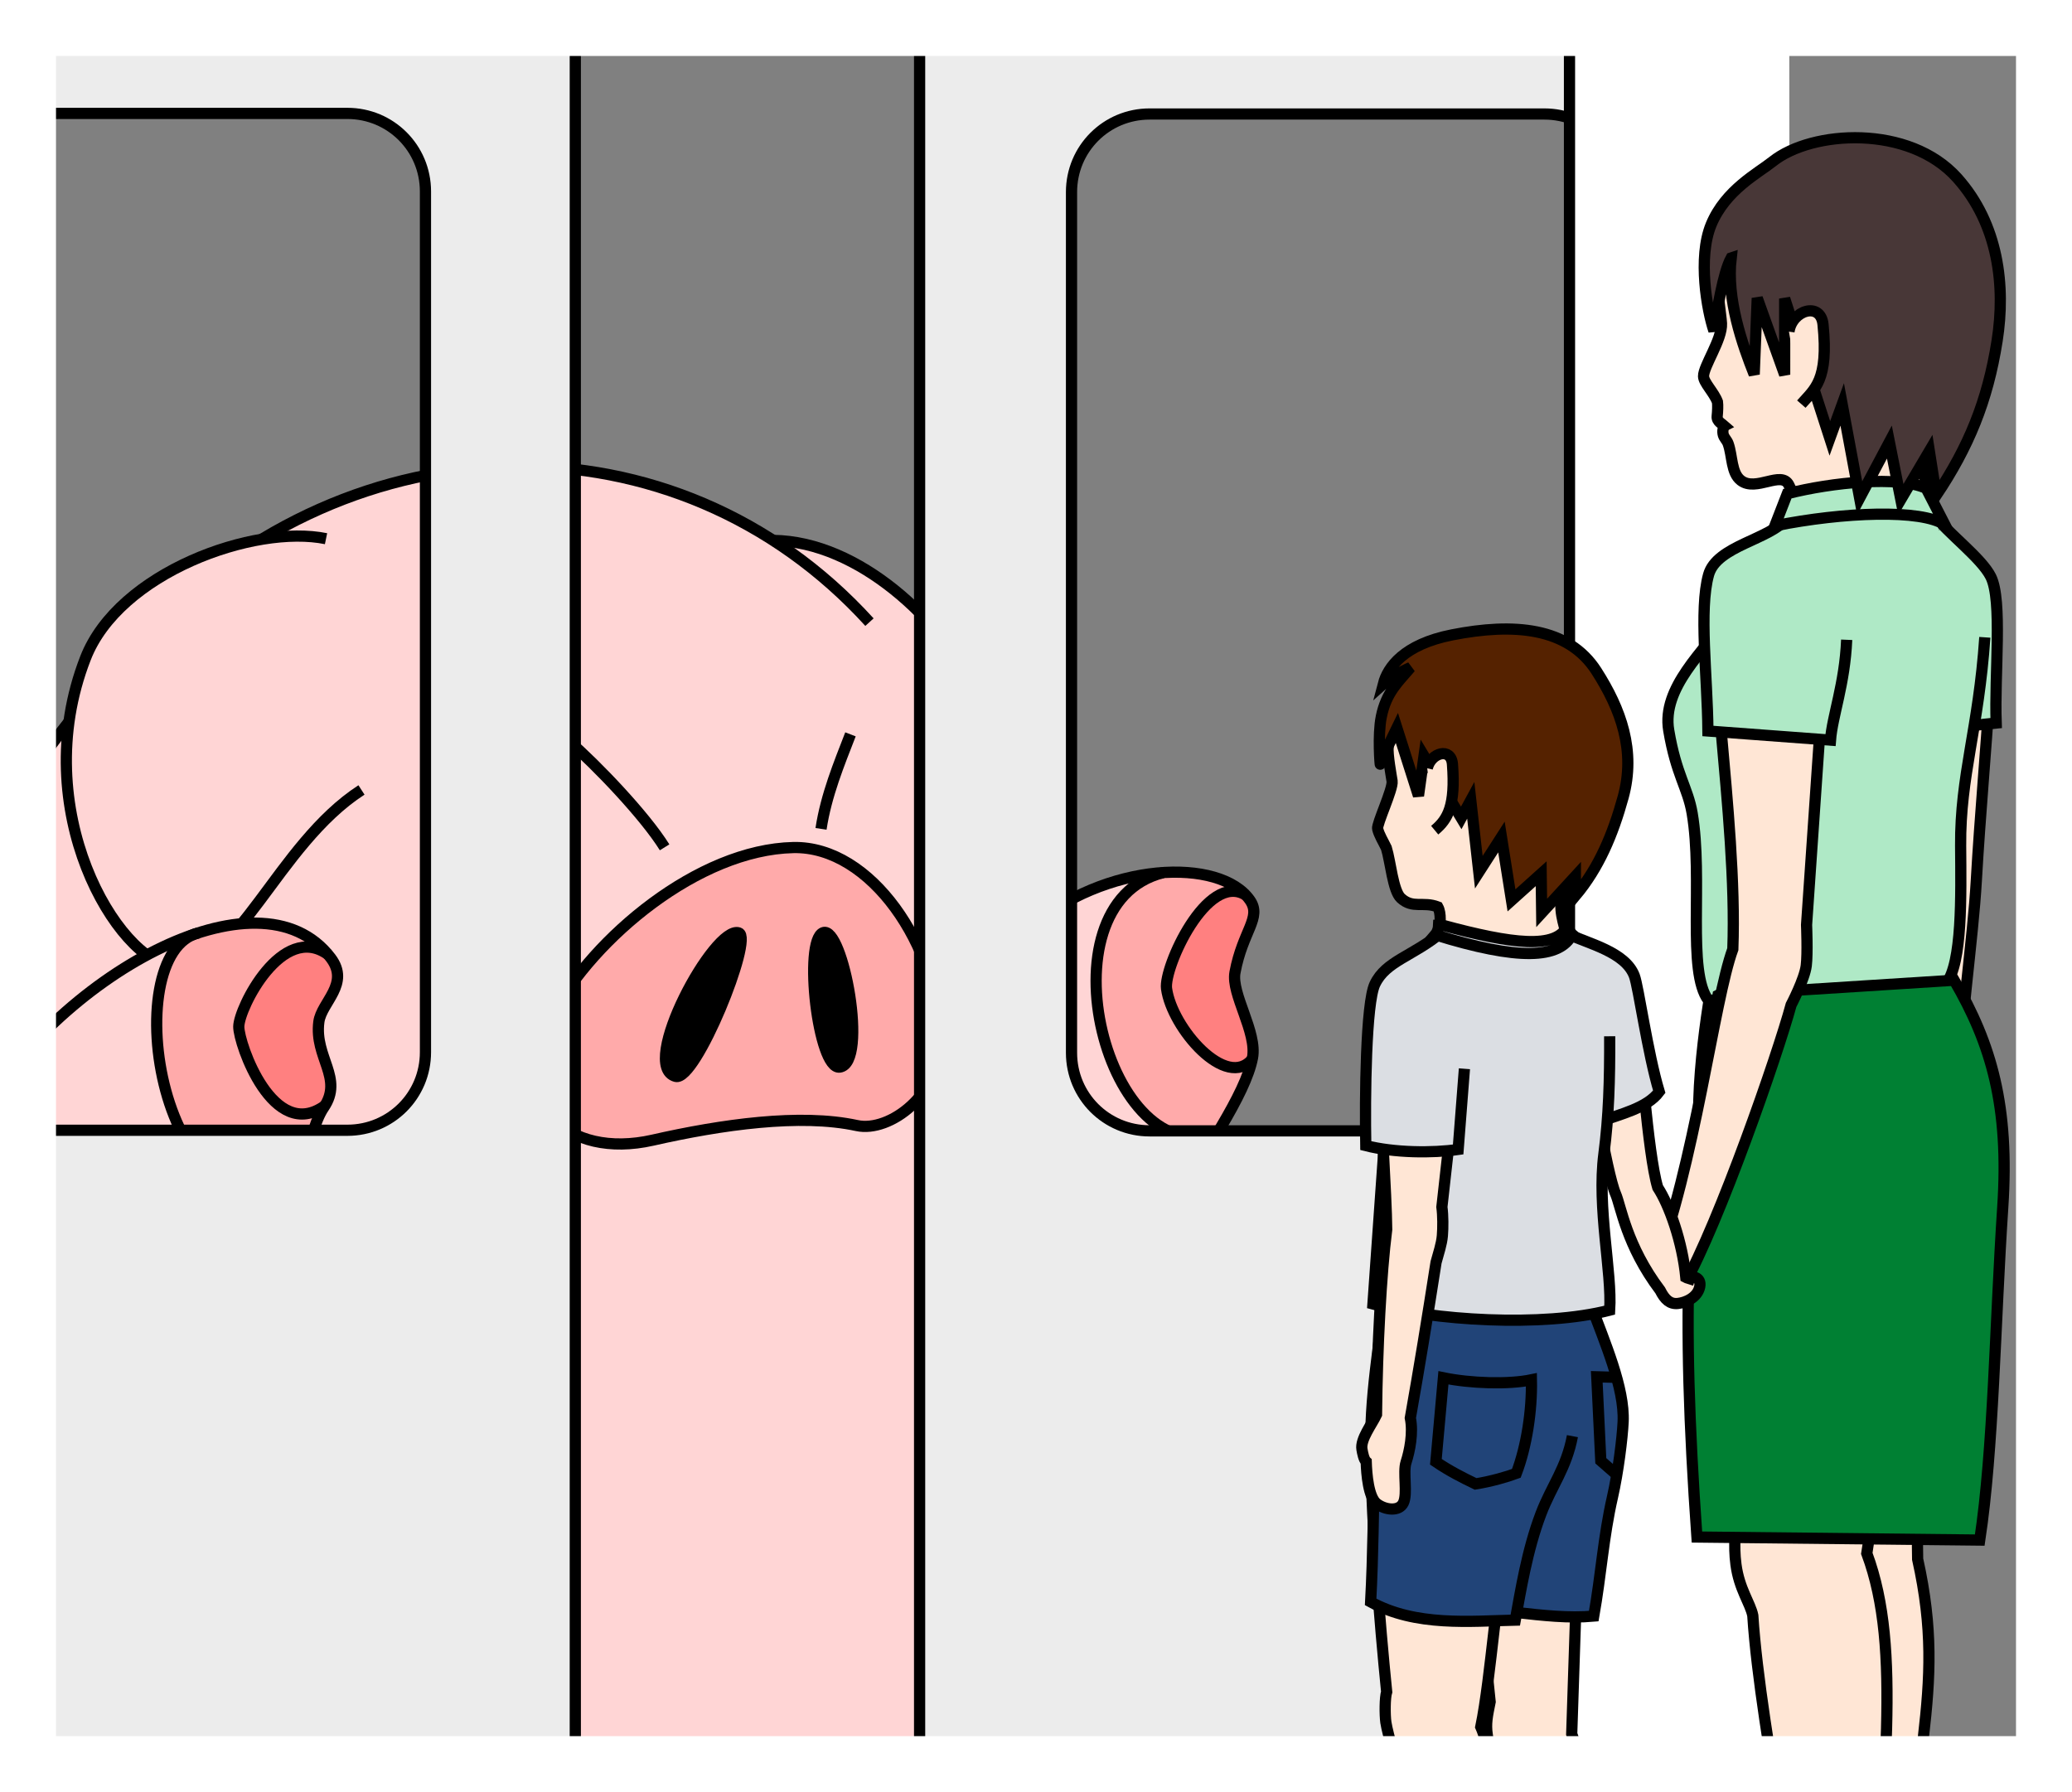 <?xml version="1.0" encoding="UTF-8" standalone="no"?>
<!-- Created with Inkscape (http://www.inkscape.org/) -->

<svg
   xmlns:dc="http://purl.org/dc/elements/1.1/"
   xmlns:cc="http://creativecommons.org/ns#"
   xmlns:rdf="http://www.w3.org/1999/02/22-rdf-syntax-ns#"
   xmlns:svg="http://www.w3.org/2000/svg"
   xmlns="http://www.w3.org/2000/svg"
   xmlns:xlink="http://www.w3.org/1999/xlink"
   xmlns:sodipodi="http://sodipodi.sourceforge.net/DTD/sodipodi-0.dtd"
   xmlns:inkscape="http://www.inkscape.org/namespaces/inkscape"
   width="370"
   height="320"
   id="svg2"
   version="1.1"
   inkscape:version="0.48.4 r9939"
   sodipodi:docname="[02.通勤]01.電車.svg"
   inkscape:export-filename="C:\Users\執安\Desktop\資料\臨時\描画3.png"
   inkscape:export-xdpi="90"
   inkscape:export-ydpi="90"
   enable-background="new">
  <rect width="100%" height="100%" fill="#808080" stroke="none"/>
  <defs
     id="defs4">
    <inkscape:perspective
       sodipodi:type="inkscape:persp3d"
       inkscape:vp_x="363.49708 : 943.81603 : 1"
       inkscape:vp_y="0 : 1000 : 0"
       inkscape:vp_z="744.09448 : 526.18109 : 1"
       inkscape:persp3d-origin="372.04724 : 350.78739 : 1"
       id="perspective5056" />
    <inkscape:perspective
       id="perspective5056-8"
       inkscape:persp3d-origin="372.04724 : 350.78739 : 1"
       inkscape:vp_z="744.09448 : 526.18109 : 1"
       inkscape:vp_y="0 : 1000 : 0"
       inkscape:vp_x="363.49708 : 943.81603 : 1"
       sodipodi:type="inkscape:persp3d" />
    <linearGradient
       id="linearGradient12499-5-3"
       inkscape:collect="always">
      <stop
         id="stop12501-0-8"
         offset="0"
         style="stop-color:#ffd5d5;stop-opacity:1;" />
      <stop
         id="stop12503-9-9"
         offset="1"
         style="stop-color:#ffd5d5;stop-opacity:0;" />
    </linearGradient>
    <linearGradient
       id="linearGradient12499-5"
       inkscape:collect="always">
      <stop
         id="stop12501-0"
         offset="0"
         style="stop-color:#ffd5d5;stop-opacity:1;" />
      <stop
         id="stop12503-9"
         offset="1"
         style="stop-color:#ffd5d5;stop-opacity:0;" />
    </linearGradient>
    <linearGradient
       id="linearGradient12499-8"
       inkscape:collect="always">
      <stop
         id="stop12501-6"
         offset="0"
         style="stop-color:#ffd5d5;stop-opacity:1;" />
      <stop
         id="stop12503-0"
         offset="1"
         style="stop-color:#ffd5d5;stop-opacity:0;" />
    </linearGradient>
    <linearGradient
       gradientTransform="translate(0,-7)"
       gradientUnits="userSpaceOnUse"
       y2="78.526"
       x2="178.782"
       y1="135.026"
       x1="175.86"
       id="linearGradient12505-2"
       xlink:href="#linearGradient12499-8"
       inkscape:collect="always" />
    <linearGradient
       id="linearGradient12499-9"
       inkscape:collect="always">
      <stop
         id="stop12501-8"
         offset="0"
         style="stop-color:#ffd5d5;stop-opacity:1;" />
      <stop
         id="stop12503-6"
         offset="1"
         style="stop-color:#ffd5d5;stop-opacity:0;" />
    </linearGradient>
    <linearGradient
       gradientTransform="translate(0,-7)"
       gradientUnits="userSpaceOnUse"
       y2="78.526"
       x2="178.782"
       y1="135.026"
       x1="175.86"
       id="linearGradient12505-1"
       xlink:href="#linearGradient12499-9"
       inkscape:collect="always" />
    <inkscape:perspective
       id="perspective5056-5"
       inkscape:persp3d-origin="372.04724 : 350.78739 : 1"
       inkscape:vp_z="744.09448 : 526.18109 : 1"
       inkscape:vp_y="0 : 1000 : 0"
       inkscape:vp_x="363.49708 : 943.81603 : 1"
       sodipodi:type="inkscape:persp3d" />
    <linearGradient
       id="linearGradient12499"
       inkscape:collect="always">
      <stop
         id="stop12501"
         offset="0"
         style="stop-color:#ffd5d5;stop-opacity:1;" />
      <stop
         id="stop12503"
         offset="1"
         style="stop-color:#ffd5d5;stop-opacity:0;" />
    </linearGradient>
    <linearGradient
       inkscape:collect="always"
       xlink:href="#linearGradient12499"
       id="linearGradient4842"
       gradientUnits="userSpaceOnUse"
       gradientTransform="matrix(0.983,-0.182,0.182,0.983,74.737,42.602)"
       x1="175.86"
       y1="135.026"
       x2="180.123"
       y2="104.201" />
    <linearGradient
       inkscape:collect="always"
       xlink:href="#linearGradient12499-5"
       id="linearGradient4848"
       gradientUnits="userSpaceOnUse"
       gradientTransform="matrix(0.996,-0.091,0.091,0.996,90.234,51.05)"
       x1="184.389"
       y1="140.775"
       x2="178.004"
       y2="106.502" />
    <linearGradient
       inkscape:collect="always"
       xlink:href="#linearGradient12499-5-3"
       id="linearGradient4854"
       gradientUnits="userSpaceOnUse"
       gradientTransform="matrix(0.999,0.055,-0.055,0.999,114.07,56.177)"
       x1="186.741"
       y1="139.741"
       x2="168.636"
       y2="87.226" />
    <inkscape:perspective
       sodipodi:type="inkscape:persp3d"
       inkscape:vp_x="363.49708 : 943.81603 : 1"
       inkscape:vp_y="0 : 1000 : 0"
       inkscape:vp_z="744.09448 : 526.18109 : 1"
       inkscape:persp3d-origin="372.04724 : 350.78739 : 1"
       id="perspective5056-4" />
    <inkscape:perspective
       sodipodi:type="inkscape:persp3d"
       inkscape:vp_x="363.49708 : 943.81603 : 1"
       inkscape:vp_y="0 : 1000 : 0"
       inkscape:vp_z="744.09448 : 526.18109 : 1"
       inkscape:persp3d-origin="372.04724 : 350.78739 : 1"
       id="perspective5056-8-7" />
    <inkscape:perspective
       id="perspective5056-85"
       inkscape:persp3d-origin="372.04724 : 350.78739 : 1"
       inkscape:vp_z="744.09448 : 526.18109 : 1"
       inkscape:vp_y="0 : 1000 : 0"
       inkscape:vp_x="363.49708 : 943.81603 : 1"
       sodipodi:type="inkscape:persp3d" />
    <inkscape:perspective
       sodipodi:type="inkscape:persp3d"
       inkscape:vp_x="363.49708 : 943.81603 : 1"
       inkscape:vp_y="0 : 1000 : 0"
       inkscape:vp_z="744.09448 : 526.18109 : 1"
       inkscape:persp3d-origin="372.04724 : 350.78739 : 1"
       id="perspective5056-4-2" />
    <inkscape:perspective
       sodipodi:type="inkscape:persp3d"
       inkscape:vp_x="363.49708 : 943.81603 : 1"
       inkscape:vp_y="0 : 1000 : 0"
       inkscape:vp_z="744.09448 : 526.18109 : 1"
       inkscape:persp3d-origin="372.04724 : 350.78739 : 1"
       id="perspective5056-8-4" />
    <inkscape:perspective
       id="perspective5056-1"
       inkscape:persp3d-origin="372.04724 : 350.78739 : 1"
       inkscape:vp_z="744.09448 : 526.18109 : 1"
       inkscape:vp_y="0 : 1000 : 0"
       inkscape:vp_x="363.49708 : 943.81603 : 1"
       sodipodi:type="inkscape:persp3d" />
    <inkscape:perspective
       sodipodi:type="inkscape:persp3d"
       inkscape:vp_x="363.49708 : 943.81603 : 1"
       inkscape:vp_y="0 : 1000 : 0"
       inkscape:vp_z="744.09448 : 526.18109 : 1"
       inkscape:persp3d-origin="372.04724 : 350.78739 : 1"
       id="perspective5056-0" />
    <inkscape:perspective
       sodipodi:type="inkscape:persp3d"
       inkscape:vp_x="363.49708 : 943.81603 : 1"
       inkscape:vp_y="0 : 1000 : 0"
       inkscape:vp_z="744.09448 : 526.18109 : 1"
       inkscape:persp3d-origin="372.04724 : 350.78739 : 1"
       id="perspective5056-85-9" />
    <inkscape:perspective
       id="perspective5056-8-7-4"
       inkscape:persp3d-origin="372.04724 : 350.78739 : 1"
       inkscape:vp_z="744.09448 : 526.18109 : 1"
       inkscape:vp_y="0 : 1000 : 0"
       inkscape:vp_x="363.49708 : 943.81603 : 1"
       sodipodi:type="inkscape:persp3d" />
    <inkscape:perspective
       id="perspective5056-4-8"
       inkscape:persp3d-origin="372.04724 : 350.78739 : 1"
       inkscape:vp_z="744.09448 : 526.18109 : 1"
       inkscape:vp_y="0 : 1000 : 0"
       inkscape:vp_x="363.49708 : 943.81603 : 1"
       sodipodi:type="inkscape:persp3d" />
    <linearGradient
       y2="87.226"
       x2="168.636"
       y1="139.741"
       x1="186.741"
       gradientTransform="matrix(0.999,0.055,-0.055,0.999,114.07,56.177)"
       gradientUnits="userSpaceOnUse"
       id="linearGradient4854-4"
       xlink:href="#linearGradient12499-5-3-8"
       inkscape:collect="always" />
    <linearGradient
       y2="106.502"
       x2="178.004"
       y1="140.775"
       x1="184.389"
       gradientTransform="matrix(0.996,-0.091,0.091,0.996,90.234,51.05)"
       gradientUnits="userSpaceOnUse"
       id="linearGradient4848-3"
       xlink:href="#linearGradient12499-5-8"
       inkscape:collect="always" />
    <linearGradient
       y2="104.201"
       x2="180.123"
       y1="135.026"
       x1="175.86"
       gradientTransform="matrix(0.983,-0.182,0.182,0.983,74.737,42.602)"
       gradientUnits="userSpaceOnUse"
       id="linearGradient4842-8"
       xlink:href="#linearGradient12499-51"
       inkscape:collect="always" />
    <linearGradient
       inkscape:collect="always"
       id="linearGradient12499-51">
      <stop
         style="stop-color:#ffd5d5;stop-opacity:1;"
         offset="0"
         id="stop12501-09" />
      <stop
         style="stop-color:#ffd5d5;stop-opacity:0;"
         offset="1"
         id="stop12503-96" />
    </linearGradient>
    <inkscape:perspective
       sodipodi:type="inkscape:persp3d"
       inkscape:vp_x="363.49708 : 943.81603 : 1"
       inkscape:vp_y="0 : 1000 : 0"
       inkscape:vp_z="744.09448 : 526.18109 : 1"
       inkscape:persp3d-origin="372.04724 : 350.78739 : 1"
       id="perspective5056-5-6" />
    <linearGradient
       inkscape:collect="always"
       xlink:href="#linearGradient12499-9-7"
       id="linearGradient12505-1-9"
       x1="175.86"
       y1="135.026"
       x2="178.782"
       y2="78.526"
       gradientUnits="userSpaceOnUse"
       gradientTransform="translate(0,-7)" />
    <linearGradient
       inkscape:collect="always"
       id="linearGradient12499-9-7">
      <stop
         style="stop-color:#ffd5d5;stop-opacity:1;"
         offset="0"
         id="stop12501-8-3" />
      <stop
         style="stop-color:#ffd5d5;stop-opacity:0;"
         offset="1"
         id="stop12503-6-4" />
    </linearGradient>
    <linearGradient
       inkscape:collect="always"
       xlink:href="#linearGradient12499-8-3"
       id="linearGradient12505-2-0"
       x1="175.86"
       y1="135.026"
       x2="178.782"
       y2="78.526"
       gradientUnits="userSpaceOnUse"
       gradientTransform="translate(0,-7)" />
    <linearGradient
       inkscape:collect="always"
       id="linearGradient12499-8-3">
      <stop
         style="stop-color:#ffd5d5;stop-opacity:1;"
         offset="0"
         id="stop12501-6-7" />
      <stop
         style="stop-color:#ffd5d5;stop-opacity:0;"
         offset="1"
         id="stop12503-0-1" />
    </linearGradient>
    <linearGradient
       inkscape:collect="always"
       id="linearGradient12499-5-8">
      <stop
         style="stop-color:#ffd5d5;stop-opacity:1;"
         offset="0"
         id="stop12501-0-3" />
      <stop
         style="stop-color:#ffd5d5;stop-opacity:0;"
         offset="1"
         id="stop12503-9-8" />
    </linearGradient>
    <linearGradient
       inkscape:collect="always"
       id="linearGradient12499-5-3-8">
      <stop
         style="stop-color:#ffd5d5;stop-opacity:1;"
         offset="0"
         id="stop12501-0-8-7" />
      <stop
         style="stop-color:#ffd5d5;stop-opacity:0;"
         offset="1"
         id="stop12503-9-9-7" />
    </linearGradient>
    <inkscape:perspective
       sodipodi:type="inkscape:persp3d"
       inkscape:vp_x="363.49708 : 943.81603 : 1"
       inkscape:vp_y="0 : 1000 : 0"
       inkscape:vp_z="744.09448 : 526.18109 : 1"
       inkscape:persp3d-origin="372.04724 : 350.78739 : 1"
       id="perspective5056-8-0" />
    <inkscape:perspective
       id="perspective5056-88"
       inkscape:persp3d-origin="372.04724 : 350.78739 : 1"
       inkscape:vp_z="744.09448 : 526.18109 : 1"
       inkscape:vp_y="0 : 1000 : 0"
       inkscape:vp_x="363.49708 : 943.81603 : 1"
       sodipodi:type="inkscape:persp3d" />
  </defs>
  <sodipodi:namedview
     id="base"
     pagecolor="#ffffff"
     bordercolor="#666666"
     borderopacity="1.0"
     inkscape:pageopacity="0.0"
     inkscape:pageshadow="2"
     inkscape:zoom="1.0475609"
     inkscape:cx="260.64141"
     inkscape:cy="176.21483"
     inkscape:document-units="px"
     inkscape:current-layer="layer3"
     showgrid="false"
     inkscape:window-width="1200"
     inkscape:window-height="694"
     inkscape:window-x="76"
     inkscape:window-y="6"
     inkscape:window-maximized="0"
     showguides="true"
     inkscape:guide-bbox="true"
     inkscape:snap-grids="false"
     inkscape:snap-to-guides="false"
     showborder="true"
     inkscape:showpageshadow="false"
     fit-margin-top="0"
     fit-margin-left="0"
     fit-margin-right="0"
     fit-margin-bottom="0"
     inkscape:snap-page="false" />
  <g
     inkscape:groupmode="layer"
     id="layer2"
     inkscape:label="補助線"
     style="display:none"
     sodipodi:insensitive="true">
    <path
       style="fill:none;stroke:#0000ff;stroke-width:1px;stroke-linecap:butt;stroke-linejoin:miter;stroke-opacity:1"
       d="M 10,310 360,10"
       id="path3025"
       inkscape:connector-curvature="0"
       sodipodi:nodetypes="cc" />
    <path
       style="fill:none;stroke:#0000ff;stroke-width:1px;stroke-linecap:butt;stroke-linejoin:miter;stroke-opacity:1"
       d="M 10,10 360,310"
       id="path3027"
       inkscape:connector-curvature="0"
       sodipodi:nodetypes="cc" />
    <path
       style="fill:none;stroke:#ff0000;stroke-width:1px;stroke-linecap:butt;stroke-linejoin:miter;stroke-opacity:1;display:inline"
       d="m 10,0 0,320"
       id="path3006"
       inkscape:connector-curvature="0"
       sodipodi:nodetypes="cc" />
    <path
       style="fill:none;stroke:#ff0000;stroke-width:1px;stroke-linecap:butt;stroke-linejoin:miter;stroke-opacity:1;display:inline"
       d="m 360,0 0,320"
       id="path3010"
       inkscape:connector-curvature="0"
       sodipodi:nodetypes="cc" />
    <path
       style="fill:none;stroke:#ff0000;stroke-width:1px;stroke-linecap:butt;stroke-linejoin:miter;stroke-opacity:1;display:inline"
       d="M 0,10 370,10"
       id="path3016"
       inkscape:connector-curvature="0" />
    <path
       transform="translate(84.716,27.712)"
       style="fill:none;stroke:#ff0000;stroke-width:1px;stroke-linecap:butt;stroke-linejoin:miter;stroke-opacity:1;display:inline"
       d="m -84.716,282.288 370,0"
       id="path3018"
       inkscape:connector-curvature="0"
       sodipodi:nodetypes="cc" />
  </g>
  <g
     inkscape:groupmode="layer"
     id="layer3"
     inkscape:label="豚"
     style="display:inline"
     sodipodi:insensitive="true">
    <g
       id="layer2-5"
       inkscape:label="補助線"
       style="display:none"
       transform="translate(-233.321,22.144)">
      <path
         style="fill:none;stroke:#0000ff;stroke-width:1px;stroke-linecap:butt;stroke-linejoin:miter;stroke-opacity:1"
         d="M 10,310 360,10"
         id="path3025-5"
         inkscape:connector-curvature="0"
         sodipodi:nodetypes="cc" />
      <path
         style="fill:none;stroke:#0000ff;stroke-width:1px;stroke-linecap:butt;stroke-linejoin:miter;stroke-opacity:1"
         d="M 10,10 360,310"
         id="path3027-3"
         inkscape:connector-curvature="0"
         sodipodi:nodetypes="cc" />
      <path
         style="fill:none;stroke:#ff0000;stroke-width:1px;stroke-linecap:butt;stroke-linejoin:miter;stroke-opacity:1;display:inline"
         d="m 10,0 0,320"
         id="path3006-3"
         inkscape:connector-curvature="0"
         sodipodi:nodetypes="cc" />
      <path
         style="fill:none;stroke:#ff0000;stroke-width:1px;stroke-linecap:butt;stroke-linejoin:miter;stroke-opacity:1;display:inline"
         d="m 360,0 0,320"
         id="path3010-3"
         inkscape:connector-curvature="0"
         sodipodi:nodetypes="cc" />
      <path
         style="fill:none;stroke:#ff0000;stroke-width:1px;stroke-linecap:butt;stroke-linejoin:miter;stroke-opacity:1;display:inline"
         d="M 0,10 370,10"
         id="path3016-7"
         inkscape:connector-curvature="0" />
      <path
         transform="translate(84.716,27.712)"
         style="fill:none;stroke:#ff0000;stroke-width:1px;stroke-linecap:butt;stroke-linejoin:miter;stroke-opacity:1;display:inline"
         d="m -84.716,282.288 370,0"
         id="path3018-4"
         inkscape:connector-curvature="0"
         sodipodi:nodetypes="cc" />
    </g>
    <path
       style="fill:#ffd5d5;stroke:none;display:inline"
       d="m 115.242,353.725 c 0,0 48.976,11.13 76.187,-0.264 13.85,-5.8 4.408,-19.104 -11.425,-24.171 17.813,-19.523 24.954,-52.671 16.827,-79.86 -0.582,-23.815 24.437,-47.075 26.974,-60.275 0.885,-4.603 -3.542,-10.717 -3.488,-14.646 0.111,-8.147 4.521,-12.418 2.497,-14.445 -6.401,-6.411 -23.026,-8.626 -39.638,5.945 -0.261,-1.121 -0.474,-1.824 -0.762,-2.519 2.067,-12.966 -2.548,-28.755 -8.743,-41.241 C 168.171,111.161 149.48,94.698 138.047,96.489 114.787,78.057 62.662,75.263 26.43,112.572 c -21.167,21.797 -38.319,49.564 -34.37,69.293 -37.701,33.145 -52.228,118.972 -31.422,142.084 -17.105,22.911 6.171,30.518 51.539,32.632 14.452,0.673 29.481,-0.127 36.779,-4.724 28.101,0.402 54.575,3.395 66.285,1.868 z"
       id="path5019-9"
       inkscape:connector-curvature="0"
       sodipodi:nodetypes="csccsssccscsccscc" />
    <path
       style="fill:#ffaaaa;stroke:none;display:inline"
       d="m 217.464,202.238 c -16.87,8.372 -33.173,-38.183 -9.643,-46.528 2.947,-1.38 10.894,1.146 14.476,4.046 4.819,3.901 -1.998,10.794 -1.92,15.001 0.126,6.773 4.862,11.091 3.307,14.368 z"
       id="path3438-1"
       inkscape:connector-curvature="0"
       sodipodi:nodetypes="ccsssc" />
    <path
       style="fill:#ff8080;stroke:none;display:inline"
       d="m 222.662,159.978 c -3.265,-5.08 -14.781,7.124 -14.42,16.402 0.306,7.856 11.694,19.2 15.332,12.714 1.973,-3.518 -2.927,-11.367 -3.151,-15.297 -0.308,-5.425 5.142,-9.302 2.239,-13.819 z"
       id="path5033-1-2"
       inkscape:connector-curvature="0"
       sodipodi:nodetypes="sssss" />
    <path
       style="fill:none;stroke:#000000;stroke-width:2;stroke-linecap:butt;stroke-linejoin:miter;stroke-opacity:1;display:inline"
       d="M 155.262,111.089 C 120.688,73.081 62.875,74.361 26.498,112.604 c -10.643,11.188 -40.237,43.672 -34.319,69.203 -44.177,42.398 -50.194,123.031 -31.47,142.21 -17.857,20.776 5.987,30.681 51.355,32.794 14.452,0.673 36.784,-0.68 42.857,-9.695"
       id="path5005"
       inkscape:connector-curvature="0"
       sodipodi:nodetypes="csccsc" />
    <path
       style="fill:none;stroke:#000000;stroke-width:2;stroke-linecap:butt;stroke-linejoin:miter;stroke-opacity:1;display:inline"
       d="m 138.049,96.494 c 15.568,0.177 30.147,14.678 35.648,25.765 6.195,12.486 10.456,30.519 8.72,39.919"
       id="path5007"
       inkscape:connector-curvature="0"
       sodipodi:nodetypes="csc" />
    <path
       style="fill:none;stroke:#000000;stroke-width:2;stroke-linecap:butt;stroke-linejoin:miter;stroke-opacity:1;display:inline"
       d="m 173.251,141.729 c 12.299,18.091 16.32,45.985 1.267,63.376"
       id="path5009"
       inkscape:connector-curvature="0"
       sodipodi:nodetypes="cc" />
    <path
       style="fill:none;stroke:#000000;stroke-width:2;stroke-linecap:butt;stroke-linejoin:miter;stroke-opacity:1;display:inline"
       d="m 151.871,131.123 c -2.048,5.285 -4.35,10.865 -5.259,16.876"
       id="path5011"
       inkscape:connector-curvature="0"
       sodipodi:nodetypes="cc" />
    <path
       style="fill:none;stroke:#000000;stroke-width:2;stroke-linecap:butt;stroke-linejoin:miter;stroke-opacity:1;display:inline"
       d="m 101.553,132.292 c 5.039,4.383 13.582,13.316 17.125,19.006"
       id="path5013"
       inkscape:connector-curvature="0"
       sodipodi:nodetypes="cc" />
    <path
       style="fill:#ffd5d5;stroke:#000000;stroke-width:2;stroke-linecap:butt;stroke-linejoin:miter;stroke-opacity:1;display:inline"
       d="m 58.22,96.189 c -12.754,-2.628 -37.003,6 -42.96,21.339 -10.551,27.168 5.805,54.133 15.671,55.038 11.417,1.048 18.43,-21.698 33.619,-31.514"
       id="path5015"
       inkscape:connector-curvature="0"
       sodipodi:nodetypes="cssc" />
    <path
       style="fill:none;stroke:#000000;stroke-width:2;stroke-linecap:butt;stroke-linejoin:miter;stroke-opacity:1;display:inline"
       d="m 48.763,352.015 c 31.18,-1.186 77.65,5.631 97.353,-1.89 m -30.896,3.595 c 0,0 51.284,11.463 76.205,-0.259 13.588,-6.391 3.766,-19.83 -11.721,-24.231 m -12.49,8.538 C 201.859,322.563 207.452,265.935 189.518,227.368"
       id="path5019"
       inkscape:connector-curvature="0"
       sodipodi:nodetypes="cccsccc" />
    <path
       style="fill:none;stroke:#000000;stroke-width:2;stroke-linecap:butt;stroke-linejoin:miter;stroke-opacity:1;display:inline"
       d="m 183.298,166.048 c 14.231,-12.404 34.615,-12.91 39.895,-5.323 2.185,3.14 -1.278,5.458 -2.661,12.911 -0.717,3.864 4.011,10.663 3.126,15.266 -2.537,13.201 -28.938,40.63 -26.794,60.649"
       id="path5021"
       inkscape:connector-curvature="0"
       sodipodi:nodetypes="csssc" />
    <path
       style="fill:#ffd5d5;stroke:none;display:inline"
       d="M -4.537,200.482 C 9.89,174.715 46.179,154.171 59.027,171.148 c 3.527,4.661 -1.66,7.901 -2.122,11.429 -0.834,6.365 4.464,10.023 0.878,15.287 -6.287,9.23 -4.856,50.883 -16.655,55.238"
       id="path5027-1"
       inkscape:connector-curvature="0"
       sodipodi:nodetypes="csssc" />
    <path
       style="fill:#ffaaaa;stroke:none;display:inline"
       d="m 58.099,197.813 c 3.4,-5.386 -1.712,-8.922 -0.878,-15.287 0.462,-3.527 5.921,-6.987 2.122,-11.429 -9.157,-10.705 -21.493,-5.621 -26.304,-3.613 -11.3,6.179 -3.954,55.219 20.859,43.723 2.085,-4.057 0.743,-7.915 4.201,-13.394 z"
       id="path5027-2"
       inkscape:connector-curvature="0"
       sodipodi:nodetypes="sssccs" />
    <path
       style="fill:#ff8080;stroke:none;display:inline"
       d="m 58.467,169.867 c -9.365,-4.887 -16.04,10.068 -16.065,13.403 -0.023,3.088 6.026,21.254 15.694,14.285 3.703,-4.433 -1.941,-11.32 -0.877,-14.923 1.199,-4.059 6.051,-8.276 1.248,-12.766 z"
       id="path5029-6"
       inkscape:connector-curvature="0"
       sodipodi:nodetypes="cscsc" />
    <path
       style="fill:none;stroke:#000000;stroke-width:2;stroke-linecap:butt;stroke-linejoin:miter;stroke-opacity:1;display:inline"
       d="m 58.573,170.43 c -8.188,-5.871 -15.91,9.55 -15.935,12.885 -0.023,3.088 6.142,20.772 15.39,14.111"
       id="path5029"
       inkscape:connector-curvature="0"
       sodipodi:nodetypes="csc" />
    <path
       style="fill:none;stroke:#000000;stroke-width:2;stroke-linecap:butt;stroke-linejoin:miter;stroke-opacity:1;display:inline"
       d="m 35.475,166.569 c -14.957,3.476 -6.893,56.782 18.549,44.612"
       id="path5031"
       inkscape:connector-curvature="0"
       sodipodi:nodetypes="cc" />
    <path
       style="fill:none;stroke:#000000;stroke-width:2;stroke-linecap:butt;stroke-linejoin:miter;stroke-opacity:1;display:inline"
       d="m 222.451,159.813 c -6.92,-4.23 -14.651,12.905 -14.141,16.699 0.948,7.056 10.724,18.277 15.344,12.552"
       id="path5033"
       inkscape:connector-curvature="0"
       sodipodi:nodetypes="csc" />
    <path
       style="fill:none;stroke:#000000;stroke-width:2;stroke-linecap:butt;stroke-linejoin:miter;stroke-opacity:1;display:inline"
       d="m 207.683,155.819 c -22.537,5.681 -9.745,54.408 9.947,46.28"
       id="path3438"
       inkscape:connector-curvature="0"
       sodipodi:nodetypes="cc" />
    <path
       style="fill:none;stroke:#000000;stroke-width:2;stroke-linecap:butt;stroke-linejoin:miter;stroke-opacity:1;display:inline"
       d="M -4.505,200.373 C 9.923,174.606 46.212,154.062 59.059,171.039 c 3.527,4.661 -1.66,7.901 -2.122,11.429 -0.834,6.365 4.464,10.023 0.878,15.287 -6.287,9.23 -4.856,50.883 -16.655,55.238"
       id="path5027"
       inkscape:connector-curvature="0"
       sodipodi:nodetypes="csssc" />
    <path
       style="fill:#ffaaaa;stroke:#000000;stroke-width:2;stroke-linecap:butt;stroke-linejoin:miter;stroke-opacity:1;display:inline"
       d="m 141.661,151.337 c -16.999,0.376 -35.655,16.169 -42.946,29.715 -8.65,16.072 2.686,25.966 17.809,22.538 12.302,-2.788 26.374,-4.81 36.497,-2.613 5.856,1.271 15.098,-5.609 14.878,-15.419 -0.372,-16.566 -12.325,-34.529 -26.238,-34.221 z"
       id="path5017"
       inkscape:connector-curvature="0"
       sodipodi:nodetypes="ssssss" />
    <path
       style="fill:#000000;stroke:#000000;stroke-width:2;stroke-linecap:butt;stroke-linejoin:miter;stroke-opacity:1;display:inline"
       d="m 120.655,192.201 c 3.578,0.976 13.937,-24.746 11.27,-25.628 -4.307,-1.424 -17.993,23.795 -11.27,25.628 z"
       id="path5023"
       inkscape:connector-curvature="0"
       sodipodi:nodetypes="sss" />
    <path
       style="fill:#000000;stroke:#000000;stroke-width:2;stroke-linecap:butt;stroke-linejoin:miter;stroke-opacity:1;display:inline"
       d="m 146.973,166.539 c -3.552,1.439 -0.913,24.514 2.967,24 5.211,-0.69 0.557,-25.428 -2.967,-24 z"
       id="path5025"
       inkscape:connector-curvature="0"
       sodipodi:nodetypes="sss" />
    <g
       transform="matrix(1.306,0,0,1.306,-91.03,-37.02)"
       style="stroke-width:1.531;display:inline"
       inkscape:label="豚: 鼻"
       id="layer9" />
  </g>
  <g
     inkscape:groupmode="layer"
     id="layer17"
     inkscape:label="扉"
     style="display:inline"
     sodipodi:insensitive="true">
    <path
       style="fill:#ececec;stroke:none;display:inline"
       d="m 102.576,-11.445 -116.999,-0.227 0.072,33.187 c 0.778,-0.304 3.081,-1.234 5.06,-1.237 l 72.067,-0.134 c 4.638,-0.009 13.091,4.349 13.09,13.64 l -0.019,155.369 c -3.53e-4,2.913 -4.252,12.217 -13.53,12.21 l -71.333,-0.055 c -2.16,-0.001 -4.246,-0.684 -5.327,-1.259 l -0.011,159.788 117.166,0.376 z"
       id="path23223-0"
       inkscape:connector-curvature="0"
       sodipodi:nodetypes="cccsssssscccc" />
    <path
       style="fill:none;stroke:#000000;stroke-width:2;stroke-miterlimit:4;stroke-opacity:1;stroke-dashoffset:0;display:inline"
       d="m -8.472,20.25 70.507,0 c 7.724,0 13.941,6.218 13.941,13.941 l 0,153.685 c 0,7.724 -6.218,13.941 -13.941,13.941 l -70.507,0 c -7.724,0 -13.941,-6.218 -13.941,-13.941 l 0,-153.685 c 0,-7.724 6.218,-13.941 13.941,-13.941 z"
       id="rect5372"
       inkscape:connector-curvature="0"
       sodipodi:nodetypes="sssssssss" />
    <path
       style="fill:none;stroke:#000000;stroke-width:2;stroke-linecap:butt;stroke-linejoin:miter;stroke-opacity:1;display:inline"
       d="m 102.732,-10.999 0,370.896"
       id="path5345"
       inkscape:connector-curvature="0" />
    <path
       style="fill:#ececec;stroke:none;display:inline"
       d="m 164.056,-11.309 116.377,-0.11 -0.11,32.366 c -0.778,-0.304 -1.404,-0.614 -4.015,-0.615 L 203.857,20.28 c -4.638,-0.003 -12.191,4.459 -12.21,13.75 L 191.336,188.96 c -0.005,2.913 3.702,12.547 12.98,12.54 l 71.333,-0.055 c 2.16,-0.001 3.429,-0.14 4.51,-0.715 l -0.052,159.244 -115.736,0.156 z"
       id="path23223"
       inkscape:connector-curvature="0"
       sodipodi:nodetypes="cccsssssscccc" />
    <path
       style="fill:none;stroke:#000000;stroke-width:2;stroke-miterlimit:4;stroke-opacity:1;stroke-dashoffset:0;display:inline"
       d="m 205.283,20.356 70.507,0 c 7.724,0 13.941,6.218 13.941,13.941 l 0,153.685 c 0,7.724 -6.218,13.941 -13.941,13.941 l -70.507,0 c -7.724,0 -13.941,-6.218 -13.941,-13.941 l 0,-153.685 c 0,-7.724 6.218,-13.941 13.941,-13.941 z"
       id="rect5372-7"
       inkscape:connector-curvature="0"
       sodipodi:nodetypes="sssssssss" />
    <path
       style="fill:none;stroke:#000000;stroke-width:2;stroke-linecap:butt;stroke-linejoin:miter;stroke-opacity:1;display:inline"
       d="m 164.216,-11.225 0,371.219"
       id="path5345-8"
       inkscape:connector-curvature="0" />
    <path
       sodipodi:nodetypes="ccccccccccc"
       style="fill:#ffffff;stroke:none;display:inline"
       d="m -41.749,-22.639 361.231,1.32 0.44,391.59 -385.461,-0.44 0.44,-385.43 51.069,0.88 0,374.871 294.353,-0.44 0,-371.791 -321.632,0.88 z"
       id="path23250"
       inkscape:connector-curvature="0" />
    <rect
       style="fill:none;stroke:#000000;stroke-width:2;stroke-miterlimit:4;stroke-opacity:1;stroke-dasharray:none;stroke-dashoffset:0;display:inline"
       id="rect5335"
       width="294.61"
       height="371.331"
       x="-14.343"
       y="-11.421" />
  </g>
  <g
     inkscape:groupmode="layer"
     id="layer16"
     inkscape:label="親"
     style="display:inline"
     sodipodi:insensitive="true">
    <path
       style="fill:#ffe6d5;stroke:#000000;stroke-width:2;stroke-linecap:butt;stroke-linejoin:miter;stroke-opacity:1;display:inline"
       d="m 343.21,92.042 c 2.292,4.313 8.896,6.008 11.218,11.21 2.901,6.503 -0.19,30.687 -1.516,54.019 -0.585,10.286 -2.856,25.573 -3.511,39.364 l -9.482,-0.785 2.69,-38.814 -2.69,-34.971"
       id="path22541-0"
       inkscape:connector-curvature="0"
       sodipodi:nodetypes="csscccc" />
    <path
       style="fill:#ffe6d5;stroke:#000000;stroke-width:2;stroke-linecap:butt;stroke-linejoin:miter;stroke-opacity:1;display:inline"
       d="m 352.465,122.422 c -3.311,31.873 -8.546,34.436 -5.981,47.491 2.172,11.055 12.26,16.703 9.235,35.184 -1.689,10.319 -6.163,15.863 -7.154,25.606 -2.982,29.309 -6.523,35.431 -6.13,47.697 5.524,24.767 -1.994,34.826 -2.349,75.514 -0.034,3.846 2.552,5.84 0.757,9.518 -1.981,4.058 -18.837,0.61 -25.916,1.925 0,0 -5.25,1.507 -5.652,-1.991 -0.325,-2.826 4.008,-3.285 4.008,-3.285 0,0 10.588,-2.828 12.533,-6.362 2.156,-3.92 -0.664,-47.912 -1.987,-66.601 -0.167,-2.36 -1.262,-7.173 -1.562,-10.836 -0.337,-4.124 0.197,-6.84 0.514,-10.567 -0.705,-5.563 -3.823,-33.417 -7.003,-58.33"
       id="path22543-8"
       inkscape:connector-curvature="0"
       sodipodi:nodetypes="cssscsscscscscc" />
    <path
       style="fill:#501616;stroke:#000000;stroke-width:2;stroke-linecap:butt;stroke-linejoin:miter;stroke-opacity:1;display:inline"
       d="m 324.364,352.383 c 3.728,3.254 9.766,2.955 16.344,1.825 1.753,4.086 4.091,10.767 -2.738,10.785 l -31.361,0.083 c -3.255,0.009 -4.209,-5.403 0.399,-6.933 z"
       id="path10075-7"
       inkscape:connector-curvature="0"
       sodipodi:nodetypes="ccsssc" />
    <path
       style="fill:#ffe6d5;stroke:#000000;stroke-width:2;stroke-linecap:butt;stroke-linejoin:miter;stroke-opacity:1;display:inline"
       d="m 347.482,196.316 c 3.523,16.357 -6.187,21.195 -7.572,28.525 -2.226,11.781 -4.577,40.39 -6.553,52.529 6.499,17.484 2.405,40.134 1.531,77.094 -0.049,2.065 2.25,4.678 0.727,7.929 -2.667,5.695 -13.849,1.805 -28.916,3.297 -1.953,-0.062 -6.312,0.377 -6.712,-1.516 -0.777,-3.676 2.432,-4.031 5.075,-4.771 5.916,-2.141 14.053,-3.089 16.07,-6.747 2.138,-3.878 -6.771,-42.774 -8.132,-64.193 -0.44,-2.205 -2.439,-4.722 -3.01,-9.125 -0.449,-3.464 -0.094,-6.604 0.317,-8.464 -1.906,-25.797 -5.93,-43.669 -6.939,-69.504 -0.494,-12.661 3.108,-29.994 3.108,-29.994 l -3.113,-27.622 c -1.666,-4.676 -4.628,-6.799 -4.853,-14.751 -0.162,-5.717 7.3,-11.779 11.32,-17.511"
       id="path22543"
       inkscape:connector-curvature="0"
       sodipodi:nodetypes="cscsscscscscsscsc" />
    <path
       style="fill:#afe9c6;stroke:#000000;stroke-width:2;stroke-linecap:butt;stroke-linejoin:miter;stroke-opacity:1;display:inline"
       d="m 345.137,91.71 c 2.808,3.626 8.678,7.912 10.361,11.264 2.127,4.237 0.64,17.421 0.961,26.132 l -16.909,1.729 -1.537,-15.372"
       id="path22876"
       inkscape:connector-curvature="0"
       sodipodi:nodetypes="csccc" />
    <path
       style="fill:#afe9c6;stroke:#000000;stroke-width:2;stroke-linecap:butt;stroke-linejoin:miter;stroke-opacity:1;display:inline"
       d="m 308.608,110.294 c -4.318,5.893 -11.899,12.528 -10.62,20.123 1.34,7.958 3.409,10.249 4.181,14.782 2,11.744 -0.978,28.298 2.91,33.434 l 42.431,-2.945 c 2.922,-3.82 2.673,-15.655 2.603,-24.659 -0.097,-12.557 3.215,-20.919 4.32,-37.23"
       id="path22874"
       inkscape:connector-curvature="0"
       sodipodi:nodetypes="cssccsc" />
    <path
       style="fill:#008033;stroke:#000000;stroke-width:2;stroke-linecap:butt;stroke-linejoin:miter;stroke-opacity:1;display:inline"
       d="m 306.789,177.711 42.166,-2.684 c 6.665,11.432 9.875,22.548 8.68,40.535 -1.39,20.941 -1.638,43.132 -4.108,59.431 l -50.505,-0.543 c -2.855,-40.544 -1.955,-63.219 3.766,-96.739 z"
       id="path22872"
       inkscape:connector-curvature="0"
       sodipodi:nodetypes="ccsccc" />
    <path
       style="fill:#ffe6d5;stroke:#000000;stroke-width:2;stroke-linecap:butt;stroke-linejoin:miter;stroke-opacity:1;display:inline"
       d="m 321.361,98.173 c 0.558,-2.496 -0.339,-8.515 -1.933,-11.6 -1.344,-2.601 -5.85,1.289 -8.55,-0.779 -1.767,-1.353 -1.496,-4.403 -2.28,-6.578 -0.222,-0.617 -0.688,-0.98 -0.857,-1.537 -0.189,-0.623 -0.055,-1.413 0.245,-1.587 -0.415,-0.378 -1.456,-0.818 -1.349,-1.769 0.095,-0.849 0.131,-2.005 0.054,-2.565 -0.641,-1.72 -2.465,-3.422 -2.486,-4.576 -0.033,-1.785 3.348,-6.567 3.204,-9.415 -0.089,-1.763 -0.896,-5.693 -0.568,-8.502 0.332,-2.843 0.849,-6.786 1.651,-9.026 6.714,-18.755 35.95,-16.408 42.225,0.579 4.761,12.888 2.636,21.462 0.293,26.014 -2.805,5.45 -7.471,10.134 -7.339,15.447 0.12,4.846 0.283,10.407 1.785,12.981"
       id="path22541"
       inkscape:connector-curvature="0"
       sodipodi:nodetypes="csssscscsssssssc" />
    <path
       style="fill:#501616;stroke:#000000;stroke-width:2;stroke-linecap:butt;stroke-linejoin:miter;stroke-opacity:1;display:inline"
       d="m 319.374,352.926 c 3.728,3.254 9.766,2.955 16.344,1.825 1.752,4.086 4.091,10.767 -2.738,10.785 l -31.361,0.083 c -3.255,0.009 -4.209,-5.403 0.399,-6.933 z"
       id="path10075"
       inkscape:connector-curvature="0"
       sodipodi:nodetypes="ccsssc" />
    <path
       style="fill:#ffe6d5;stroke:#000000;stroke-width:2;stroke-linecap:butt;stroke-linejoin:miter;stroke-opacity:1;display:inline"
       d="m 325.8,118.738 -3.2,46.405 c 0,0 0.221,5.092 -0.056,7.297 -0.303,2.415 -2.704,6.995 -2.704,6.995 -2.422,8.928 -12.817,38.818 -19.153,50.077 l -5.386,-2.536 c 7.355,-18.888 10.745,-48.248 14.132,-57.498 0.893,-23.686 -5.602,-57.822 -2.433,-66.299 2.8,-7.489 10.45,-6.658 13.791,-11.583"
       id="path22541-4"
       inkscape:connector-curvature="0"
       sodipodi:nodetypes="ccsccccsc" />
    <path
       style="fill:#afe9c6;stroke:none;display:inline"
       d="m 318.8,96.391 0.429,-4.05 c 8.734,-1.146 17.468,-5.181 26.201,0.517 l 5.571,12.092 -13.723,12.908 c -13.577,-2.211 -15.366,-12.28 -18.478,-21.467 z"
       id="path22882"
       inkscape:connector-curvature="0"
       sodipodi:nodetypes="cccccc" />
    <path
       style="fill:#afe9c6;stroke:#000000;stroke-width:2;stroke-linecap:butt;stroke-linejoin:miter;stroke-opacity:1;display:inline"
       d="m 319.045,92.526 c -2.838,3.814 -12.505,4.887 -13.945,10.109 -1.733,6.284 -0.203,18.017 -0.112,27.89 l 21.885,1.63 c 0.329,-4.323 2.56,-10.017 2.89,-17.915"
       id="path22878"
       inkscape:connector-curvature="0"
       sodipodi:nodetypes="csccc" />
    <path
       style="fill:#afe9c6;stroke:#000000;stroke-width:2;stroke-linecap:butt;stroke-linejoin:miter;stroke-opacity:1;display:inline"
       d="m 319.165,88.151 c 8.005,-2.034 19.843,-3.217 24.787,-0.961 l 3.363,6.533 c -4.24,-2.836 -18.031,-2.31 -30.374,0.162 z"
       id="path22880"
       inkscape:connector-curvature="0"
       sodipodi:nodetypes="ccccc" />
    <path
       style="fill:#483737;stroke:#000000;stroke-width:2;stroke-linecap:butt;stroke-linejoin:miter;stroke-opacity:1;display:inline"
       d="m 309.131,46.067 c -0.858,7.34 2.009,15.481 4.118,20.783 l 0.545,-13.619 4.896,13.675 0.003,-13.598 8.065,24.97 2.206,-6.071 3.114,16.729 5.313,-10.002 2.04,10.253 5.095,-8.633 1.238,7.89 c 5.73,-8.571 9.165,-16.772 10.864,-27.6 1.538,-9.799 0.24,-20.822 -7.106,-29.042 -8.597,-9.622 -25.974,-8.559 -32.996,-2.951 -2.576,2.057 -8.404,5.063 -10.96,11.247 -2.441,5.907 -0.722,15.428 0.491,18.969 0.491,-3.275 1.642,-10.428 3.072,-12.999 z"
       id="path22545"
       inkscape:connector-curvature="0"
       sodipodi:nodetypes="ccccccccccccssssccc" />
    <path
       style="fill:#ffe6d5;stroke:#000000;stroke-width:2;stroke-linecap:butt;stroke-linejoin:miter;stroke-opacity:1;display:inline"
       d="m 319.457,59.223 c 0.541,-3.827 5.667,-5.43 6.083,-1.279 1.001,9.992 -1.466,11.462 -3.874,14.213"
       id="path22547"
       inkscape:connector-curvature="0"
       sodipodi:nodetypes="csc" />
  </g>
  <g
     inkscape:groupmode="layer"
     id="layer15"
     inkscape:label="子供"
     style="display:inline"
     sodipodi:insensitive="true">
    <path
       style="fill:#ffe6d5;stroke:#000000;stroke-width:2;stroke-linecap:butt;stroke-linejoin:miter;stroke-opacity:1;display:inline"
       d="m 278.71,166.472 c 2.175,1.761 9.047,3.838 11.044,6.869 1.961,2.978 2.002,6.573 2.475,8.881 0.681,3.327 1.944,23.611 3.795,29.808 2.064,3.154 4.396,9.698 5.016,16.059 0.199,0.112 0.439,0.132 0.717,0.226 0.235,-0.599 2.134,-0.325 1.765,1.45 -0.405,1.947 -2.543,2.838 -3.908,2.981 -1.418,0.148 -2.336,-0.712 -3.152,-2.343 -6.048,-8.014 -6.999,-15.025 -7.97,-17.25 -1.583,-3.626 -4.686,-22.799 -6.845,-31.867"
       id="path22796"
       inkscape:connector-curvature="0"
       sodipodi:nodetypes="csscccsscsc" />
    <path
       sodipodi:nodetypes="cssscsscscscscc"
       inkscape:connector-curvature="0"
       id="path22442-8"
       d="m 286.934,191.212 c -3.103,23.564 -7.158,32.915 -4.778,42.468 2.087,8.378 6.941,14.86 5.34,23.891 -1.564,8.825 -5.743,18.922 -6.072,28.917 l -0.761,23.12 c 3.927,10.435 -0.391,19.074 -1.889,46.464 -0.176,3.222 1.656,9.077 -0.393,10.479 -2.548,1.743 -15.854,-0.478 -22.214,0.043 -1.689,0.138 -3.381,-0.231 -3.465,-0.941 -0.174,-1.456 0.71,-2.137 2.302,-2.54 5.918,-1.499 12.126,-1.998 12.764,-5.806 0.977,-5.833 -0.431,-26.972 -0.901,-41.746 -0.746,-2.062 -1.006,-3.962 -1.282,-5.786 -0.303,-2.008 0.01,-3.417 0.513,-5.904 -1.409,-13.321 -2.725,-27.101 -4.197,-41.902"
       style="fill:#ffe6d5;stroke:#000000;stroke-width:2;stroke-linecap:butt;stroke-linejoin:miter;stroke-opacity:1;display:inline" />
    <path
       sodipodi:nodetypes="ccscsssssssccc"
       inkscape:connector-curvature="0"
       id="path22442"
       d="m 256.897,166.385 c 0.309,-1.27 0.487,-3.302 -0.145,-4.448 -2.625,-1.021 -4.452,0.383 -6.585,-1.562 -1.437,-1.31 -1.848,-6.555 -2.607,-8.966 -0.539,-1.138 -1.292,-2.301 -1.553,-3.415 -0.2,-0.851 2.786,-7.11 2.582,-8.524 -0.131,-0.909 -0.86,-4.7 -0.703,-6.182 0.369,-3.495 0.642,-6.214 2.287,-9.407 7.028,-13.645 30.208,-10.661 35.451,2.072 3.978,9.661 1.668,14.727 0.323,19.427 -1.265,4.42 -4.788,8.591 -6.369,12.317 -1.521,3.583 -0.687,6.103 0.061,8.845 -2.844,5.625 -15.108,1.945 -22.731,-0.122 z"
       style="fill:#ffe6d5;stroke:#000000;stroke-width:2;stroke-linecap:butt;stroke-linejoin:miter;stroke-opacity:1;display:inline" />
    <path
       sodipodi:nodetypes="ssccccccccccccsssccs"
       inkscape:connector-curvature="0"
       id="path22444"
       d="m 246.656,127.997 c -0.665,3.343 -0.18,8.889 -0.18,8.44 0,-0.449 2.963,-6.465 2.963,-6.465 l 3.861,12.121 0.988,-7.093 6.644,11.044 1.706,-3.143 1.437,12.84 4.04,-6.285 1.796,11.313 5.298,-4.759 0.09,7.004 6.016,-6.555 0,3.502 c 4.233,-5.056 6.694,-10.947 8.53,-17.599 2.296,-8.319 -0.392,-15.723 -4.759,-22.537 -5.043,-7.868 -14.809,-8.62 -25.769,-6.465 -8.69,1.709 -11.524,5.83 -12.281,8.724 1.719,-1.55 4.829,-2.888 4.829,-2.888 -2.024,2.415 -4.32,4.34 -5.208,8.799 z"
       style="fill:#552200;stroke:#000000;stroke-width:2;stroke-linecap:butt;stroke-linejoin:miter;stroke-opacity:1;display:inline" />
    <path
       sodipodi:nodetypes="csc"
       inkscape:connector-curvature="0"
       id="path22446"
       d="m 254.864,137.184 c 0.65,-2.811 4.267,-3.806 4.502,-0.727 0.565,7.411 -0.813,9.816 -3.171,11.778"
       style="fill:#ffe6d5;stroke:#000000;stroke-width:2;stroke-linecap:butt;stroke-linejoin:miter;stroke-opacity:1;display:inline" />
    <path
       sodipodi:nodetypes="cccsscscscscssssc"
       inkscape:connector-curvature="0"
       id="path22442-5"
       d="m 275.373,254.08 c 0.765,7.741 -4.678,14.036 -5.976,19.455 -2.087,8.71 -3.12,25.845 -4.972,34.819 5.012,11.536 -3.577,32.987 -2.291,49.022 0.217,2.705 0.773,5.417 -0.737,8.211 -1.307,2.417 -16.682,0 -25.023,0 -1.715,0 -4.785,0.534 -5.146,-1.143 -0.531,-2.472 1.547,-2.677 2.95,-3.158 5.204,-1.786 14.971,-2.921 16.6,-6.75 1.358,-3.192 -1.166,-26.777 -2.134,-42.19 -0.383,-1.361 -1.028,-3.812 -1.168,-4.803 -0.193,-1.368 -0.185,-4.442 0.143,-5.451 0,0 -3.069,-29.724 -2.836,-45.989 0.145,-10.123 2.281,-20.126 2.967,-30.227 0.452,-6.655 1.211,-13.402 0.755,-19.997 -0.259,-3.744 -2.115,-7.925 -2.424,-11.943 -0.392,-5.099 1.782,-10.039 2.028,-14.57"
       style="fill:#ffe6d5;stroke:#000000;stroke-width:2;stroke-linecap:butt;stroke-linejoin:miter;stroke-opacity:1;display:inline" />
    <path
       inkscape:connector-curvature="0"
       id="path22448-2"
       d="m 284.562,288.472 c 1.93,-11.792 4.712,-31.66 4.928,-36.196 0.316,-6.631 -2.449,-12.625 -5.272,-19.225 l -36.634,-0.159 -2.857,52.919 c 6.271,2.812 17.426,4.111 25.868,3.469 l 0.419,-1.422 c 3.88,1.042 9.418,0.963 13.548,0.614 z"
       style="fill:#214478;stroke:none;display:inline"
       sodipodi:nodetypes="cscccccc" />
    <path
       inkscape:connector-curvature="0"
       id="path22448"
       d="m 270.885,287.929 c 4.496,0.514 9.324,1.047 13.714,0.641 1.326,-7.457 1.709,-14.114 3.345,-21.264 1.019,-4.45 1.761,-10.491 1.9,-13.408 0.291,-6.1 -3.307,-14.241 -5.769,-20.974 l -36.552,0.043 c -2.76,22.202 -1.844,35.766 -2.765,53.065 8.05,4.447 17.815,3.426 25.83,3.255 0.927,-5.035 2.088,-12.452 4.58,-18.993 1.904,-4.996 4.536,-8.11 5.622,-13.858"
       style="fill:none;stroke:#000000;stroke-width:2;stroke-linecap:butt;stroke-linejoin:miter;stroke-opacity:1;display:inline"
       sodipodi:nodetypes="ccssccccsc" />
    <path
       style="fill:none;stroke:#000000;stroke-width:2;stroke-linecap:butt;stroke-linejoin:miter;stroke-opacity:1;display:inline"
       d="m 257.754,246.018 c 4.835,0.998 11.595,1.214 15.713,0.359 0.118,5.561 -0.874,11.933 -2.694,16.701 -1.591,0.599 -4.576,1.467 -7.273,1.886 -2.364,-1.137 -4.729,-2.34 -7.093,-3.951 z"
       id="path22698"
       inkscape:connector-curvature="0"
       sodipodi:nodetypes="cccccc" />
    <path
       style="fill:none;stroke:#000000;stroke-width:2;stroke-linecap:butt;stroke-linejoin:miter;stroke-opacity:1;display:inline"
       d="m 288.551,245.929 -3.412,-0.09 0.718,14.995 2.873,2.514"
       id="path22700"
       inkscape:connector-curvature="0" />
    <path
       sodipodi:nodetypes="csccc"
       inkscape:connector-curvature="0"
       id="path22450-9"
       d="m 279.722,166.668 c 3.925,1.836 10.508,3.285 12.127,7.573 0.749,1.985 2.348,13.714 4.444,20.698 -2.204,2.959 -6.88,3.958 -10.92,5.46 -1.464,-5.453 -2.015,-0.097 -3.525,-6.346"
       style="fill:#dbdee3;stroke:#000000;stroke-width:2;stroke-linecap:butt;stroke-linejoin:miter;stroke-opacity:1;display:inline" />
    <path
       inkscape:connector-curvature="0"
       id="path22452"
       d="m 287.444,185.034 c 0.035,7.887 -0.165,14.325 -1.032,21 -1.258,9.676 1.48,21.115 1.032,27.909 -12.019,3.111 -31.766,1.811 -42.275,-1.108 l 2.168,-30.639"
       style="fill:#dbdee3;stroke:#000000;stroke-width:2;stroke-linecap:butt;stroke-linejoin:miter;stroke-opacity:1;display:inline"
       sodipodi:nodetypes="csccc" />
    <path
       sodipodi:nodetypes="ccsccssscsccssc"
       inkscape:connector-curvature="0"
       id="path22440-9"
       d="m 260.307,190.248 -2.827,25.262 c 0.207,1.548 0.205,3.699 0.086,5.129 -0.128,1.529 -0.686,3.11 -1.128,4.766 -1.637,10.449 -2.957,18.564 -4.594,27.783 0.539,2.678 -0.114,5.907 -0.767,7.919 -0.582,1.794 0.325,5.603 -0.482,7.259 -0.771,1.581 -3.252,1.258 -4.728,0.14 -1.506,-1.141 -1.831,-5.259 -1.903,-7.517 -0.425,-0.396 -0.637,-1.495 -0.759,-2.208 -0.31,-1.806 1.792,-4.472 2.601,-6.207 0.124,-12.095 0.823,-25.159 1.818,-33.043 -0.037,-6.008 -1.152,-22.089 -1.456,-32.725 -0.2,-7.01 -0.352,-9.929 1.471,-12.164 2.841,-3.484 8.294,-4.853 9.401,-7.692"
       style="fill:#ffe6d5;stroke:#000000;stroke-width:2;stroke-linecap:butt;stroke-linejoin:miter;stroke-opacity:1;display:inline" />
    <path
       style="fill:#dbdee3;stroke:none;display:inline"
       d="m 256.914,166.337 c 7.391,0.652 14.568,6.893 23.233,0.539 l 4.669,22.627 c -9.208,6.231 -17.998,9.12 -26.488,9.607 z"
       id="path22884"
       inkscape:connector-curvature="0"
       sodipodi:nodetypes="ccccc" />
    <path
       sodipodi:nodetypes="csccc"
       inkscape:connector-curvature="0"
       id="path22450"
       d="m 257.44,166.476 c -5.231,4.321 -9.979,5.108 -11.936,9.27 -1.582,3.363 -1.785,20.107 -1.616,28.812 5.079,1.298 11.923,1.352 16.495,0.688 l 1.121,-14.41"
       style="fill:#dbdee3;stroke:#000000;stroke-width:2;stroke-linecap:butt;stroke-linejoin:miter;stroke-opacity:1;display:inline" />
    <path
       style="fill:#dbdee3;stroke:#000000;stroke-width:2;stroke-linecap:butt;stroke-linejoin:miter;stroke-opacity:1;display:inline"
       d="m 257.657,165.219 c 12.242,3.306 20.305,4.379 22.259,0.08 0.131,0.548 0.515,1.267 0.842,1.545 -2.266,4.407 -9.618,4.669 -24.482,0.069 0.423,-0.493 0.599,-1.146 0.619,-1.693 z"
       id="path22816"
       inkscape:connector-curvature="0"
       sodipodi:nodetypes="cccccc" />
    <path
       style="fill:#666666;stroke:#000000;stroke-width:2;stroke-linecap:butt;stroke-linejoin:miter;stroke-opacity:1;display:inline"
       d="m 267.274,332.645 13.797,0.327 c -1.049,9.811 -2.405,19.365 -2.065,25.126 0.295,4.983 0.671,7.243 -0.334,8.282 -2.346,2.426 -18.17,-0.209 -22.46,0.148 -2.632,0.219 -5.652,-0.231 -5.789,-2.128 -0.164,-2.266 3.753,-1.81 4.495,-2.166 2.185,-1.05 10.756,-0.906 12.519,-4.432 1.083,-2.166 0.495,-17.41 -0.163,-25.156 z"
       id="path10197-5"
       inkscape:connector-curvature="0"
       sodipodi:nodetypes="ccssssssc" />
    <path
       style="fill:#333333;stroke:#000000;stroke-width:2;stroke-linecap:butt;stroke-linejoin:miter;stroke-opacity:1;display:inline"
       d="m 265.247,356.086 1.414,-0.895 c 1.234,-0.781 -1.984,2.822 7.311,2.802 2.396,-0.005 1.217,-2.624 5.691,-2.614 l 0.289,2.482 -4.848,2.799 -8.283,-1.126 z"
       id="path10189-1"
       inkscape:connector-curvature="0"
       sodipodi:nodetypes="cssccccc" />
    <path
       style="fill:#ffffff;stroke:#000000;stroke-width:2;stroke-linecap:butt;stroke-linejoin:miter;stroke-opacity:1;display:inline"
       d="m 250.921,359.923 c 2.867,-1.089 7.286,-0.152 12.67,-3.095 0.661,-0.361 1.8,-0.933 2.087,-0.159 1.259,3.401 5.48,3.05 9.166,2.937 2.244,-0.069 1.8,-3.231 5.028,-2.596 1.638,3.819 2.028,10.04 -2.559,10.08 -25.825,0.225 -16.7,-0.65 -24.685,-0.587 -5.182,0.654 -6.228,-4.862 -1.707,-6.58 z"
       id="path10075-5-2"
       inkscape:connector-curvature="0"
       sodipodi:nodetypes="sssscscs" />
    <path
       style="fill:#1a1a1a;stroke:#000000;stroke-width:2;stroke-linecap:butt;stroke-linejoin:miter;stroke-opacity:1;display:inline"
       d="m 281.183,361.505 c -3.597,-0.553 -3.491,2.858 -5.804,3.746 -4.164,1.598 -20.996,0.982 -24.02,0.525 -2.394,-0.362 -2.105,-2.388 -3.466,-2.046 -0.019,1.693 0.859,2.324 1.529,3.153 6.204,0.693 19.984,0.16 30.351,0.514 0.788,-1.796 1.914,-3.162 1.411,-5.892 z"
       id="path10167-0"
       inkscape:connector-curvature="0"
       sodipodi:nodetypes="csscccc" />
    <path
       style="fill:#ffffff;stroke:#000000;stroke-width:2;stroke-linecap:butt;stroke-linejoin:miter;stroke-opacity:1;display:inline"
       d="m 256.503,358.3 c 2.231,-0.626 4.462,-1.252 6.693,-1.877 -0.744,0.545 -1.265,1.705 -0.746,2.3 1.619,1.857 -5.722,2.833 -6.501,1.877 -0.502,-0.615 -0.487,-1.614 0.554,-2.3 z"
       id="path10169-0"
       inkscape:connector-curvature="0"
       sodipodi:nodetypes="ccssc" />
    <path
       style="fill:#666666;stroke:#000000;stroke-width:2;stroke-linecap:butt;stroke-linejoin:miter;stroke-opacity:1;display:inline"
       d="m 250.052,332.634 14.49,0.211 c -0.818,8.08 -3.271,16.537 -2.295,24.203 0.63,4.952 -0.022,7.589 -1.026,8.628 -2.346,2.426 -20.767,-0.44 -25.057,-0.083 -2.632,0.219 -5.075,0.288 -5.212,-1.608 -0.164,-2.266 2.888,-2.675 3.629,-3.032 2.185,-1.05 14.219,-2.81 15.982,-6.337 1.083,-2.166 0.149,-14.235 -0.51,-21.981 z"
       id="path10197"
       inkscape:connector-curvature="0"
       sodipodi:nodetypes="ccssssssc" />
    <path
       style="fill:#333333;stroke:#000000;stroke-width:2;stroke-linecap:butt;stroke-linejoin:miter;stroke-opacity:1;display:inline"
       d="m 248.102,356.047 1.414,-0.895 c 1.234,-0.781 -1.912,2.837 7.383,2.816 2.396,-0.005 1.967,-2.451 5.691,-2.614 l 0.289,2.482 -4.848,2.799 -8.283,-1.126 z"
       id="path10189"
       inkscape:connector-curvature="0"
       sodipodi:nodetypes="cssccccc" />
    <path
       style="fill:#ffffff;stroke:#000000;stroke-width:2;stroke-linecap:butt;stroke-linejoin:miter;stroke-opacity:1;display:inline"
       d="m 233.848,359.899 c 2.867,-1.089 7.041,-0.296 12.425,-3.239 0.661,-0.362 1.974,-0.832 2.26,-0.058 1.259,3.401 5.552,3.094 9.238,2.981 2.244,-0.069 2.262,-3.115 5.028,-2.596 1.638,3.819 2.028,10.04 -2.559,10.08 -25.825,0.225 -16.7,-0.65 -24.685,-0.587 -5.182,0.654 -6.228,-4.862 -1.707,-6.58 z"
       id="path10075-5"
       inkscape:connector-curvature="0"
       sodipodi:nodetypes="sssscscs" />
    <path
       style="fill:#1a1a1a;stroke:#000000;stroke-width:2;stroke-linecap:butt;stroke-linejoin:miter;stroke-opacity:1;display:inline"
       d="m 264.11,361.481 c -3.02,-0.553 -3.491,2.858 -5.804,3.746 -4.164,1.598 -20.996,0.982 -24.02,0.525 -2.394,-0.362 -2.105,-2.388 -3.466,-2.046 -0.019,1.693 0.859,2.324 1.529,3.153 6.204,0.693 19.984,0.16 30.351,0.514 0.788,-1.796 1.914,-3.162 1.411,-5.892 z"
       id="path10167"
       inkscape:connector-curvature="0"
       sodipodi:nodetypes="csscccc" />
    <path
       style="fill:#ffffff;stroke:#000000;stroke-width:2;stroke-linecap:butt;stroke-linejoin:miter;stroke-opacity:1;display:inline"
       d="m 239.43,358.275 c 2.231,-0.626 4.462,-1.252 6.693,-1.877 -0.744,0.545 -1.265,1.705 -0.746,2.3 1.619,1.857 -5.722,2.833 -6.501,1.877 -0.502,-0.615 -0.487,-1.614 0.554,-2.3 z"
       id="path10169"
       inkscape:connector-curvature="0"
       sodipodi:nodetypes="ccssc" />
  </g>
  <g
     inkscape:groupmode="layer"
     id="layer7"
     inkscape:label="枠面"
     style="display:inline"
     sodipodi:insensitive="true">
    <path
       style="fill:#ffffff;stroke:none;display:inline"
       d="m 0,0 0,320 370,0 0,-320 -10,10 0,300 -350,0 0,-300 350,0 10,-10 z"
       id="path21072"
       inkscape:connector-curvature="0"
       sodipodi:nodetypes="ccccccccccc" />
  </g>
</svg>
